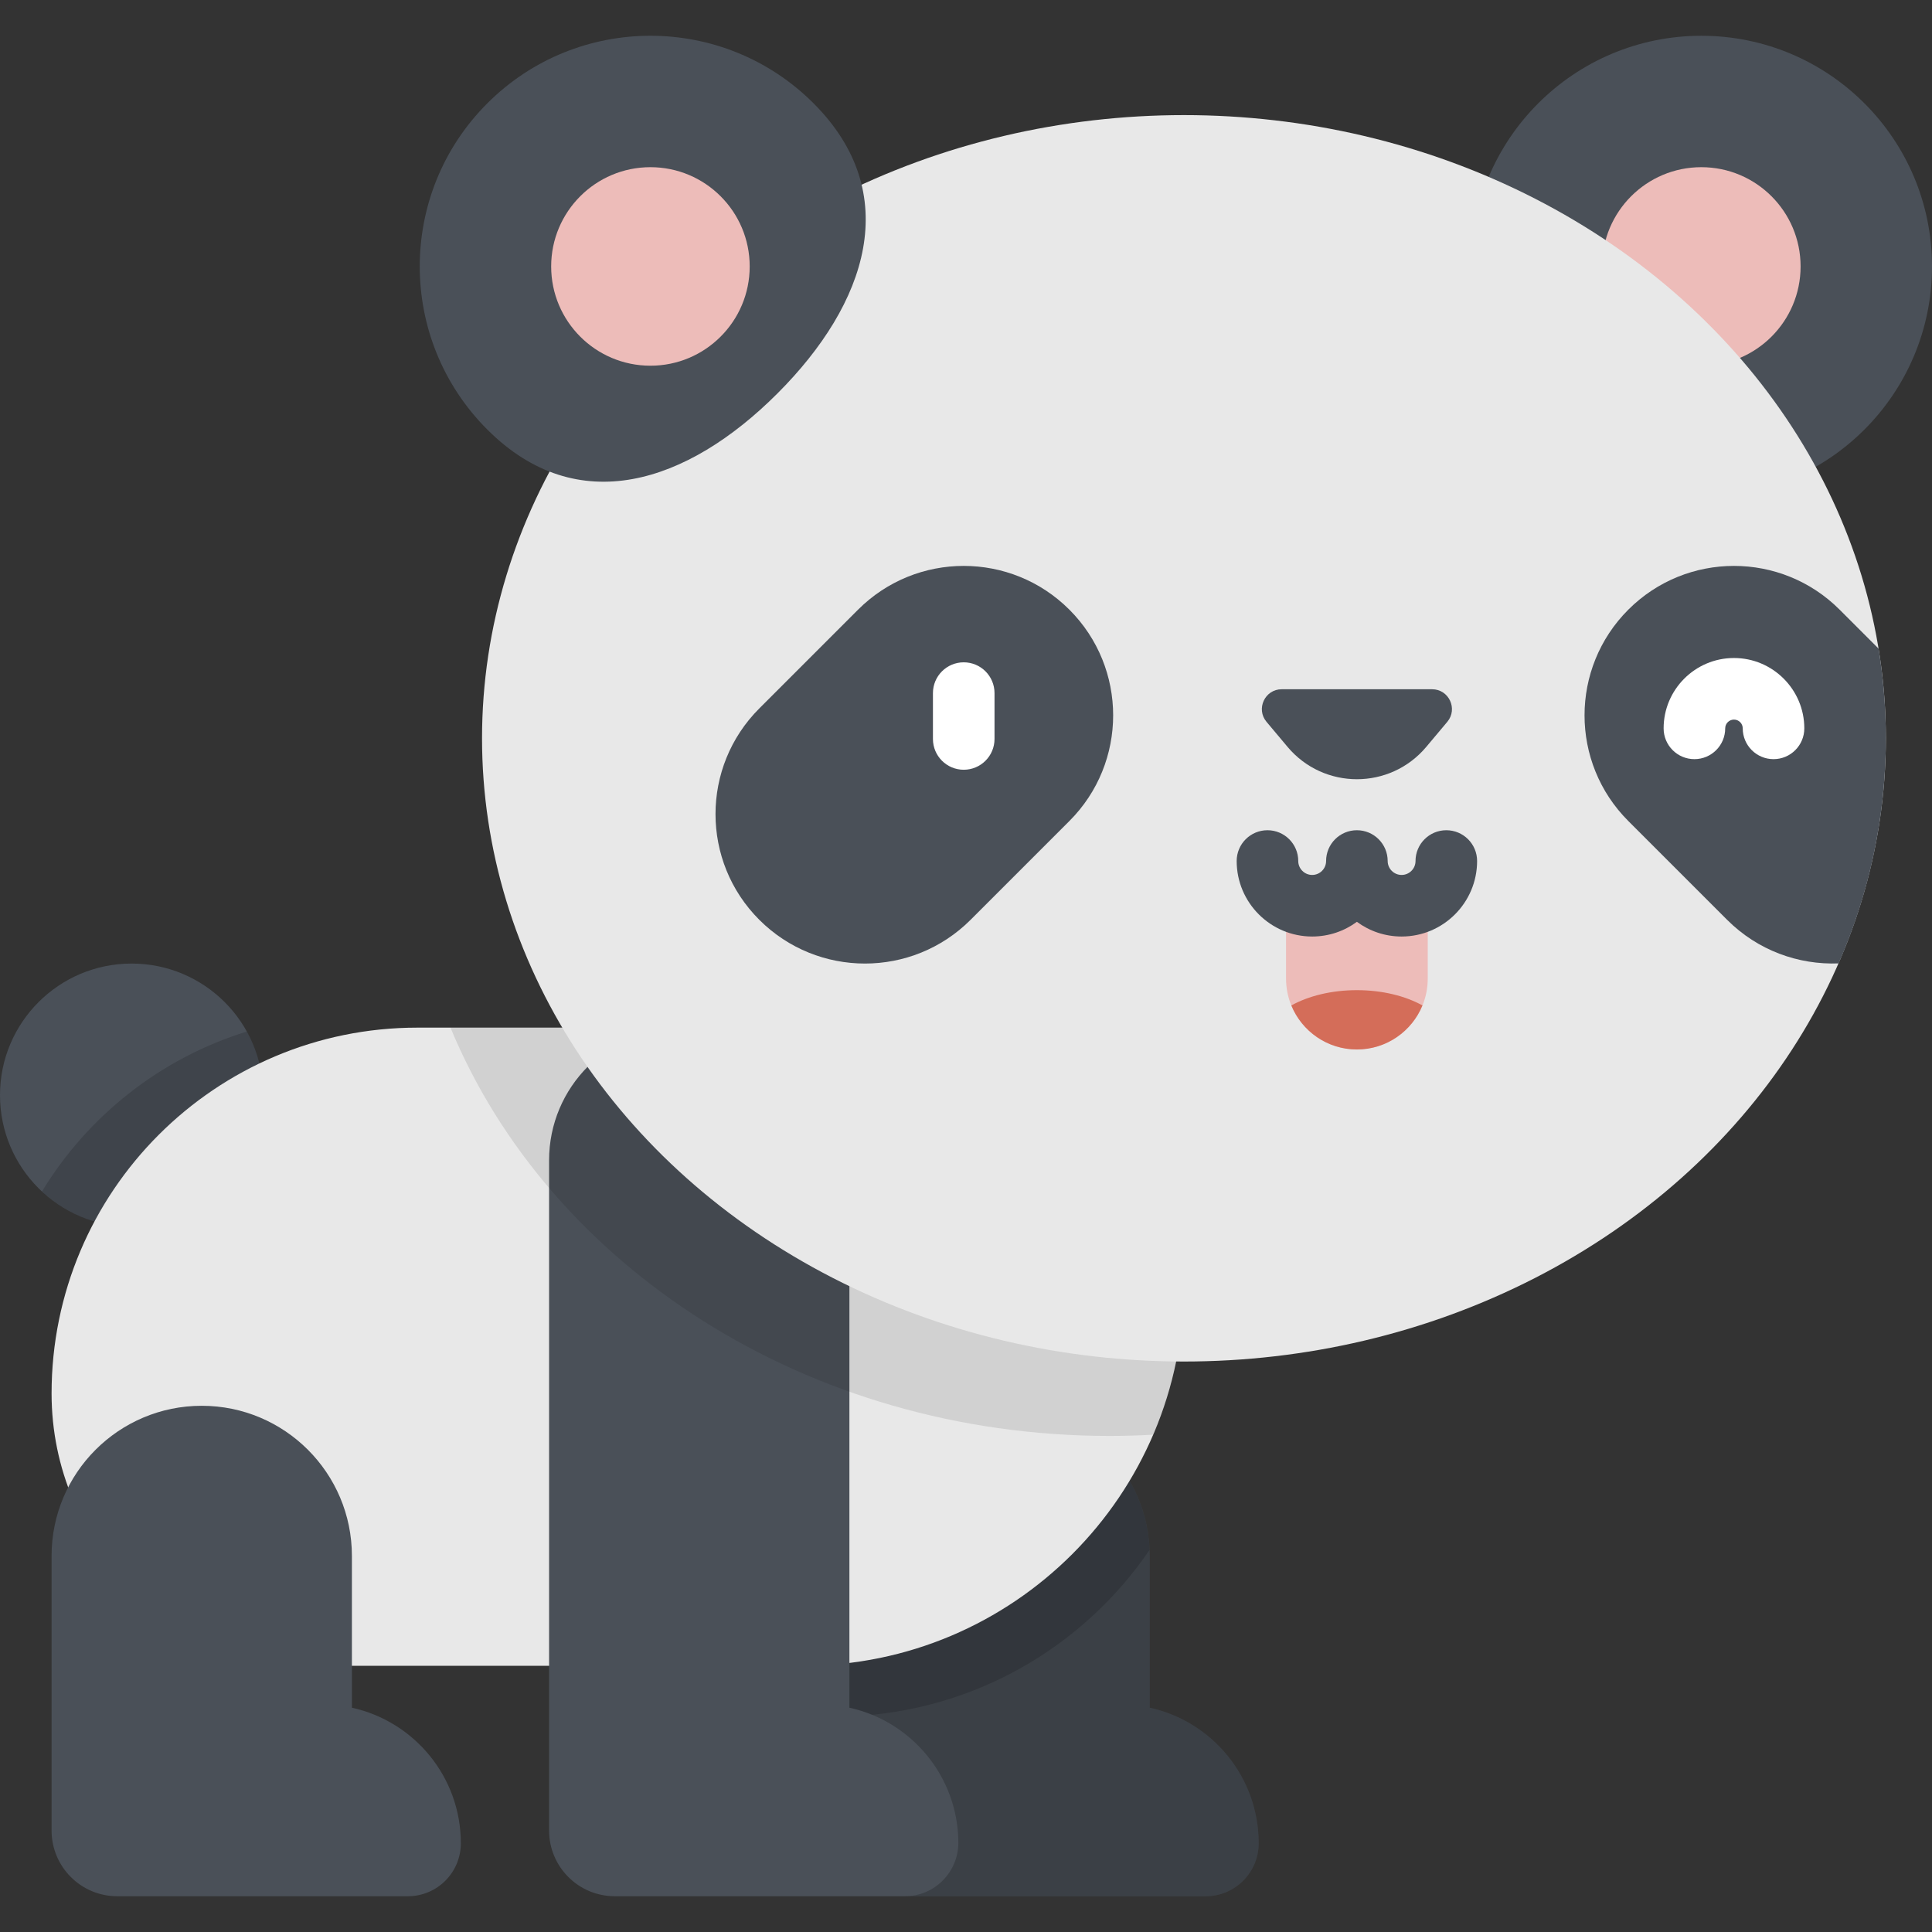<?xml version="1.0" encoding="iso-8859-1"?>
<!-- Generator: Adobe Illustrator 19.0.0, SVG Export Plug-In . SVG Version: 6.00 Build 0)  -->
<svg version="1.1" id="Layer_1" xmlns="http://www.w3.org/2000/svg" xmlns:xlink="http://www.w3.org/1999/xlink" x="0px" y="0px"
	 viewBox="0 0 511.995 511.995" style="enable-background:new 0 0 511.995 511.995;" xml:space="preserve">
<rect x="0" y="0" width="511.995" height="511.995" fill="#333333" stroke="none"/>
<circle style="fill:#4A5058;" cx="34.879" cy="290.231" r="34.879"/>
<path style="opacity:0.15;enable-background:new    ;" d="M65.421,273.365c-22.864,7.056-42.118,22.339-54.3,42.395
	c6.229,5.802,14.58,9.357,23.764,9.357c19.266,0,34.884-15.618,34.884-34.884C69.769,284.113,68.188,278.364,65.421,273.365z"/>
<path style="fill:#4A5058;" d="M304.688,452.556V412.34c0-21.978-17.817-39.795-39.795-39.795l0,0
	c-21.978,0-39.795,17.817-39.795,39.795v72.764c0,9.618,7.797,17.415,17.415,17.415h77.009c7.751,0,14.036-6.284,14.036-14.036
	C333.56,470.884,321.199,456.18,304.688,452.556z"/>
<path style="opacity:0.2;enable-background:new    ;" d="M304.688,452.556V412.34c0-21.978-17.817-39.795-39.795-39.795l0,0
	c-21.978,0-39.795,17.817-39.795,39.795v72.764c0,9.618,7.797,17.415,17.415,17.415h77.009c7.751,0,14.036-6.284,14.036-14.036
	C333.56,470.884,321.199,456.18,304.688,452.556z"/>
<path style="opacity:0.15;enable-background:new    ;" d="M264.893,372.546L264.893,372.546c-21.978,0-39.795,17.817-39.795,39.795
	v42.511c33.074-1.288,62.064-18.455,79.548-44.112C303.807,389.504,286.335,372.546,264.893,372.546z"/>
<path style="fill:#E8E8E8;" d="M212.716,441.446H85.825c-39.85,0-72.156-32.306-72.156-72.156l0,0c0-53.549,43.41-96.96,96.96-96.96
	H252.59c33.779,0,61.161,27.383,61.161,61.161v6.92C313.751,396.211,268.516,441.446,212.716,441.446z"/>
<path style="fill:#4A5058;" d="M225.099,452.556V272.329H180.66c-19.413,0-35.149,15.737-35.149,35.149v177.624
	c0,9.618,7.797,17.415,17.415,17.415h76.903c7.88,0,14.204-6.449,14.143-14.329C253.833,470.721,241.518,456.159,225.099,452.556z"
	/>
<path style="opacity:0.1;enable-background:new    ;" d="M252.59,272.329H119.379c26.131,63.149,94.468,108.201,174.657,108.201
	c3.885,0,7.738-0.119,11.565-0.327c5.239-12.213,8.15-25.662,8.15-39.793v-6.92C313.75,299.712,286.369,272.329,252.59,272.329z"/>
<circle style="fill:#4A5058;" cx="450.865" cy="70.61" r="61.13"/>
<circle style="fill:#EDBCB9;" cx="450.865" cy="70.61" r="26.306"/>
<ellipse style="fill:#E8E8E8;" cx="313.755" cy="195.659" rx="186.012" ry="165.156"/>
<path style="fill:#EDBCB9;" d="M371.437,240.026c-6.544,0-11.85-5.305-11.85-11.85c0,6.544-5.305,11.85-11.848,11.85
	c-2.589,0-4.977-0.84-6.927-2.25v21.566c0,10.369,8.406,18.775,18.775,18.775c10.37,0,18.775-8.406,18.775-18.775v-21.566
	C376.414,239.186,374.026,240.026,371.437,240.026z"/>
<path style="fill:#D46D59;" d="M359.587,262.398c-6.74,0-12.856,1.543-17.374,4.051c2.802,6.843,9.521,11.669,17.374,11.669
	c7.853,0,14.572-4.825,17.374-11.669C372.444,263.942,366.328,262.398,359.587,262.398z"/>
<g>
	<path style="fill:#4A5058;" d="M371.437,248.185c-4.431,0-8.53-1.448-11.85-3.895c-3.319,2.447-7.417,3.895-11.85,3.895
		c-11.033,0-20.008-8.975-20.008-20.009c0-4.507,3.652-8.159,8.159-8.159c4.506,0,8.159,3.652,8.159,8.159
		c0,2.034,1.655,3.69,3.689,3.69c2.034,0,3.69-1.655,3.69-3.69c0-4.507,3.652-8.159,8.159-8.159s8.159,3.652,8.159,8.159
		c0,2.034,1.655,3.69,3.69,3.69c2.034,0,3.69-1.655,3.69-3.69c0-4.507,3.652-8.159,8.159-8.159c4.507,0,8.159,3.652,8.159,8.159
		C391.445,239.21,382.47,248.185,371.437,248.185z"/>
	<path style="fill:#4A5058;" d="M383.541,191.295l-5.574,6.64c-9.589,11.42-27.162,11.42-36.751,0l-5.574-6.64
		c-2.872-3.42-0.441-8.638,4.026-8.638h39.848C383.981,182.657,386.413,187.875,383.541,191.295z"/>
	<path style="fill:#4A5058;" d="M215.6,27.381c-23.874-23.874-62.582-23.874-86.458,0c-23.874,23.874-23.874,62.583,0,86.458
		s53.011,14.303,76.885-9.573C229.903,80.392,239.475,51.255,215.6,27.381z"/>
</g>
<circle style="fill:#EDBCB9;" cx="172.369" cy="70.61" r="26.306"/>
<g>
	<path style="fill:#4A5058;" d="M201.216,187.745c-15.465,15.465-15.466,40.539,0,56.005c15.465,15.465,40.539,15.465,56.005,0
		l26.176-26.176c15.465-15.465,15.465-40.539,0-56.005c-15.466-15.466-40.539-15.465-56.004,0L201.216,187.745z"/>
	<path style="fill:#4A5058;" d="M497.841,171.892l-10.323-10.323c-15.465-15.465-40.539-15.465-56.004,0
		c-15.465,15.465-15.465,40.539,0,56.005l26.176,26.176c8.13,8.13,18.916,11.979,29.564,11.561
		c8.076-18.502,12.513-38.613,12.513-59.647C499.768,187.59,499.102,179.655,497.841,171.892z"/>
</g>
<g>
	<path style="fill:#FFFFFF;" d="M255.396,203.989c-4.507,0-8.159-3.652-8.159-8.159v-12.151c0-4.507,3.652-8.159,8.159-8.159
		c4.507,0,8.159,3.652,8.159,8.159v12.151C263.555,200.336,259.902,203.989,255.396,203.989z"/>
	<path style="fill:#FFFFFF;" d="M469.998,201.18c-4.507,0-8.159-3.652-8.159-8.159c0-1.282-1.042-2.324-2.324-2.324
		c-1.28,0-2.323,1.042-2.323,2.324c0,4.507-3.653,8.159-8.159,8.159c-4.507,0-8.159-3.652-8.159-8.159
		c0-10.279,8.362-18.643,18.641-18.643c10.279,0,18.642,8.364,18.642,18.643C478.157,197.527,474.505,201.18,469.998,201.18z"/>
</g>
<path style="fill:#4A5058;" d="M93.257,452.556V412.34c0-21.978-17.817-39.795-39.795-39.795s-39.795,17.817-39.795,39.795v72.764
	c0,9.618,7.797,17.415,17.415,17.415h77.009c7.752,0,14.036-6.284,14.036-14.036C122.129,470.883,109.768,456.18,93.257,452.556z"/>
<g>
</g>
<g>
</g>
<g>
</g>
<g>
</g>
<g>
</g>
<g>
</g>
<g>
</g>
<g>
</g>
<g>
</g>
<g>
</g>
<g>
</g>
<g>
</g>
<g>
</g>
<g>
</g>
<g>
</g>
</svg>

